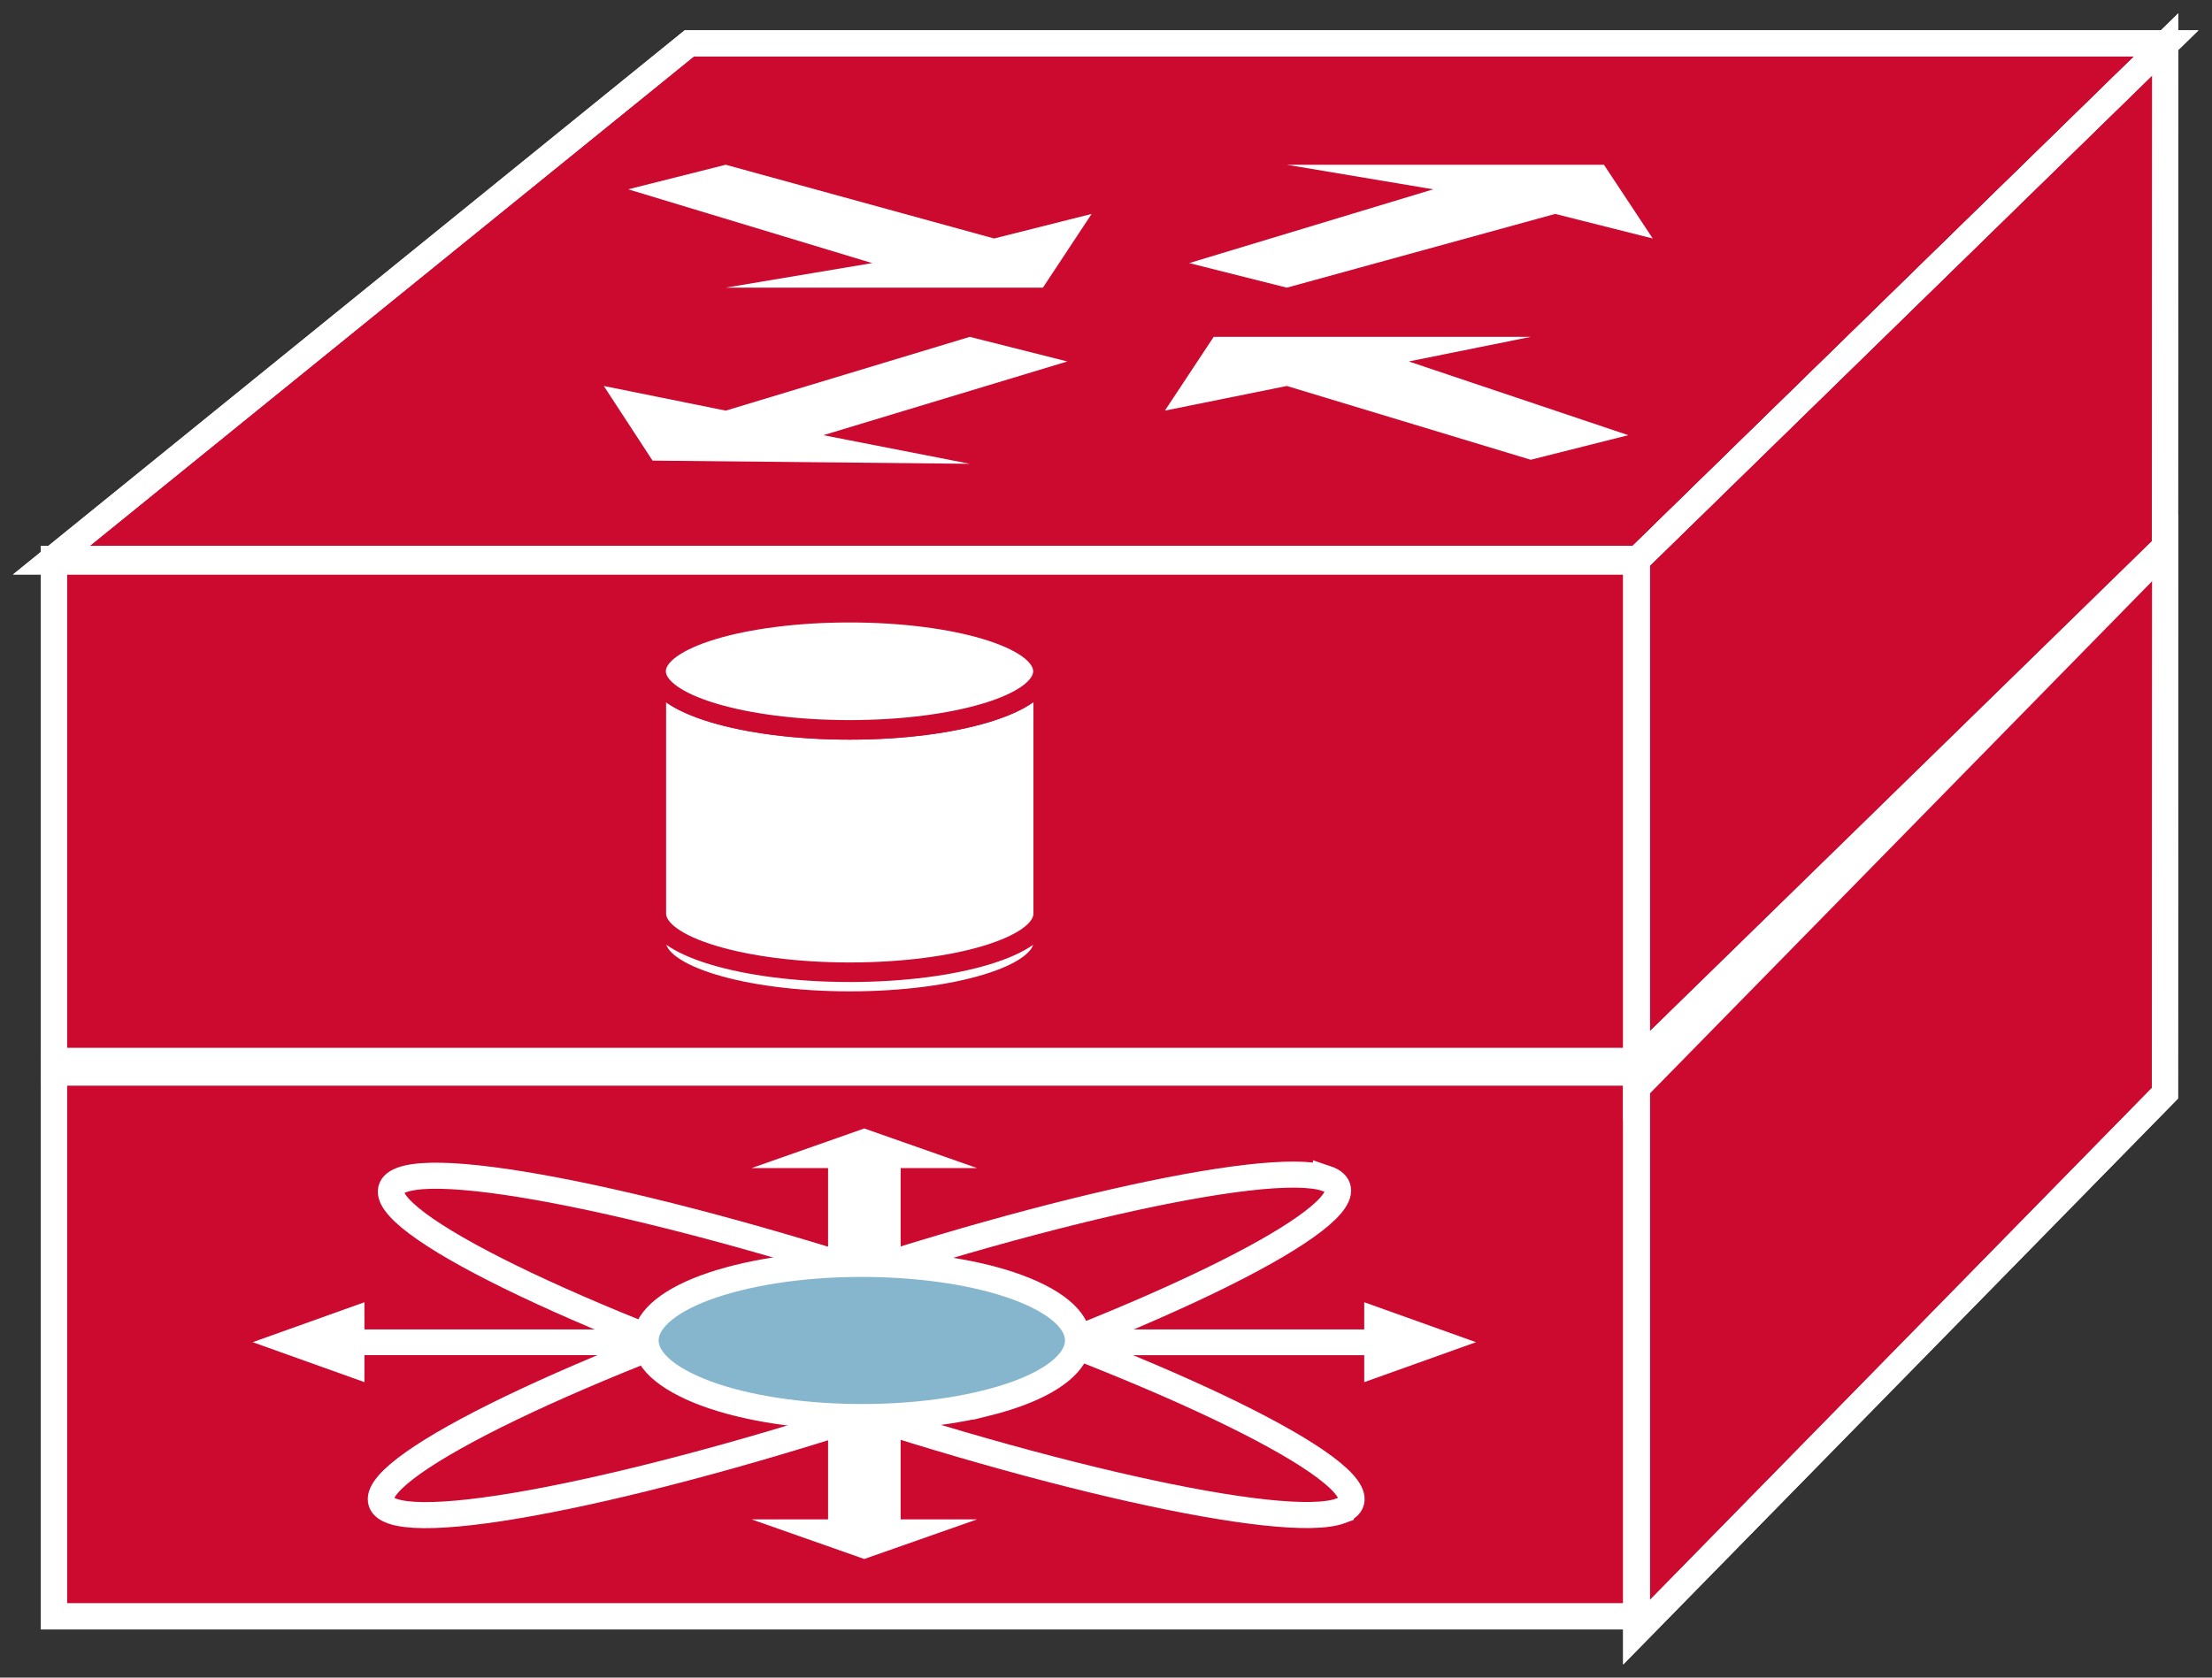<?xml version="1.0" encoding="UTF-8" standalone="no"?>
<svg
   xmlns:dc="http://purl.org/dc/elements/1.1/"
   xmlns:cc="http://creativecommons.org/ns#"
   xmlns:rdf="http://www.w3.org/1999/02/22-rdf-syntax-ns#"
   xmlns:svg="http://www.w3.org/2000/svg"
   xmlns="http://www.w3.org/2000/svg"
   viewBox="0 0 45.24 34.32"
   height="34.32"
   width="45.24"
   xml:space="preserve"
   id="svg2"
   version="1.1"><rect x="0" y="0" width="45.24" height="34.32" fill="#333333" stroke="none"/><defs
     id="defs6" /><g
     transform="matrix(1.333,0,0,-1.333,0,34.32)"
     id="g10"><g
       transform="scale(0.1)"
       id="g12"><path
         id="path14"
         style="fill:#CC092F;fill-opacity:1;fill-rule:nonzero;stroke:none"
         d="m 8.277,92.844 h 242.891 v 78.856 H 8.277 Z" /><path
         id="path16"
         style="fill:#CC092F;fill-opacity:1;fill-rule:nonzero;stroke:none"
         d="m 7.645,171.301 98.113,79.512 h 226.64 L 250.941,171.301 H 7.645" /><path
         id="path18"
         style="fill:#CC092F;fill-opacity:1;fill-rule:nonzero;stroke:none"
         d="m 251.039,90.363 81.133,82.778 0.051,77.539 -81.184,-79.262 V 90.363" /><path
         id="path20"
         style="fill:#CC092F;fill-opacity:1;fill-rule:nonzero;stroke:none"
         d="m 8.277,9.395 h 242.891 v 85.234 H 8.277 Z" /><path
         id="path22"
         style="fill:#CC092F;fill-opacity:1;fill-rule:nonzero;stroke:none"
         d="m 251.039,6.906 81.133,82.781 0.051,83.925 -81.184,-79.265 V 6.906" /><path
         id="path24"
         style="fill:#CC092F;fill-opacity:1;fill-rule:nonzero;stroke:none"
         d="m 8.277,92.844 h 242.891 v 78.856 H 8.277 Z" /><path
         id="path26"
         style="fill:none;stroke:#FFFFFF;stroke-width:4;stroke-linecap:butt;stroke-linejoin:miter;stroke-miterlimit:4;stroke-dasharray:none;stroke-opacity:1"
         d="M 251.168,92.844 V 171.699 H 8.277 V 92.844 Z" /><path
         id="path28"
         style="fill:#CC092F;fill-opacity:1;fill-rule:nonzero;stroke:none"
         d="m 7.645,171.301 98.113,79.512 h 226.64 L 250.941,171.301 H 7.645" /><path
         id="path30"
         style="fill:none;stroke:#FFFFFF;stroke-width:4;stroke-linecap:butt;stroke-linejoin:miter;stroke-miterlimit:4;stroke-dasharray:none;stroke-opacity:1"
         d="m 7.645,171.301 98.113,79.512 h 226.64 l -81.457,-79.512 z" /><path
         id="path32"
         style="fill:#CC092F;fill-opacity:1;fill-rule:nonzero;stroke:none"
         d="m 251.039,90.363 81.133,82.778 0.051,77.539 -81.184,-79.262 V 90.363" /><path
         id="path34"
         style="fill:none;stroke:#FFFFFF;stroke-width:4;stroke-linecap:butt;stroke-linejoin:miter;stroke-miterlimit:4;stroke-dasharray:none;stroke-opacity:1"
         d="m 251.039,90.363 81.133,82.778 0.051,77.539 -81.184,-79.262 z" /><path
         id="path36"
         style="fill:#CC092F;fill-opacity:1;fill-rule:nonzero;stroke:none"
         d="m 8.277,9.395 h 242.891 v 85.234 H 8.277 Z" /><path
         id="path38"
         style="fill:none;stroke:#FFFFFF;stroke-width:4;stroke-linecap:butt;stroke-linejoin:miter;stroke-miterlimit:4;stroke-dasharray:none;stroke-opacity:1"
         d="M 251.168,9.395 V 94.629 H 8.277 V 9.395 Z" /><path
         id="path40"
         style="fill:#CC092F;fill-opacity:1;fill-rule:nonzero;stroke:none"
         d="m 251.039,6.906 81.133,82.781 0.051,83.925 -81.184,-79.265 V 6.906" /><path
         id="path42"
         style="fill:none;stroke:#FFFFFF;stroke-width:4;stroke-linecap:butt;stroke-linejoin:miter;stroke-miterlimit:4;stroke-dasharray:none;stroke-opacity:1"
         d="m 251.039,6.906 81.133,82.781 0.051,83.925 -81.184,-79.265 z" /><path
         id="path44"
         style="fill:none;stroke:#FFFFFF;stroke-width:4;stroke-linecap:butt;stroke-linejoin:miter;stroke-miterlimit:4;stroke-dasharray:none;stroke-opacity:1"
         d="M 251.168,92.844 V 171.699 H 8.277 V 92.844 Z" /><path
         id="path46"
         style="fill:none;stroke:#FFFFFF;stroke-width:4;stroke-linecap:butt;stroke-linejoin:miter;stroke-miterlimit:4;stroke-dasharray:none;stroke-opacity:1"
         d="m 7.645,171.301 98.113,79.512 h 226.64 l -81.457,-79.512 z" /><path
         id="path48"
         style="fill:none;stroke:#FFFFFF;stroke-width:4;stroke-linecap:butt;stroke-linejoin:miter;stroke-miterlimit:4;stroke-dasharray:none;stroke-opacity:1"
         d="m 251.039,90.363 81.133,82.778 0.051,77.539 -81.184,-79.262 z" /><path
         id="path50"
         style="fill:none;stroke:#FFFFFF;stroke-width:4;stroke-linecap:butt;stroke-linejoin:miter;stroke-miterlimit:4;stroke-dasharray:none;stroke-opacity:1"
         d="M 251.168,9.395 V 94.629 H 8.277 V 9.395 Z" /><path
         id="path52"
         style="fill:none;stroke:#FFFFFF;stroke-width:4;stroke-linecap:butt;stroke-linejoin:miter;stroke-miterlimit:4;stroke-dasharray:none;stroke-opacity:1"
         d="m 251.039,6.906 81.133,82.781 0.051,83.925 -81.184,-79.265 z" /><path
         id="path54"
         style="fill:#FFFFFF;fill-opacity:1;fill-rule:nonzero;stroke:none"
         d="m 182.457,217.086 14.981,-3.77 41.171,11.317 14.969,-3.77 -7.488,11.317 h -48.652 l 22.46,-3.77 -37.441,-11.324" /><path
         id="path56"
         style="fill:#FFFFFF;fill-opacity:1;fill-rule:nonzero;stroke:none"
         d="m 96.383,228.41 14.965,3.77 41.175,-11.317 14.965,3.77 -7.476,-11.317 h -48.664 l 22.465,3.77 -37.43,11.324" /><path
         id="path58"
         style="fill:#FFFFFF;fill-opacity:1;fill-rule:nonzero;stroke:none"
         d="m 249.828,190.676 -14.969,-3.77 -37.421,11.321 -18.711,-3.782 7.488,11.321 h 48.644 l -18.711,-3.774 33.68,-11.316" /><path
         id="path60"
         style="fill:#FFFFFF;fill-opacity:1;fill-rule:nonzero;stroke:none"
         d="m 163.754,201.992 -14.965,3.774 -37.441,-11.321 -18.707,3.782 7.48,-11.454 48.668,-0.488 -22.465,4.391 37.43,11.316" /><path
         id="path62"
         style="fill:#FFFFFF;fill-opacity:1;fill-rule:nonzero;stroke:none"
         d="m 130.387,103.82 c 16.386,0 29.672,4.043 29.672,9.012 0,4.973 -13.286,8.996 -29.672,8.996 -16.399,0 -29.688,-4.023 -29.688,-8.996 0,-4.969 13.289,-9.012 29.688,-9.012" /><path
         id="path64"
         style="fill:none;stroke:#CC092F;stroke-width:3;stroke-linecap:round;stroke-linejoin:round;stroke-miterlimit:4;stroke-dasharray:none;stroke-opacity:1"
         d="m 130.387,103.82 c 16.386,0 29.672,4.043 29.672,9.012 0,4.973 -13.286,8.996 -29.672,8.996 -16.399,0 -29.688,-4.023 -29.688,-8.996 0,-4.969 13.289,-9.012 29.688,-9.012 z" /><path
         id="path66"
         style="fill:#FFFFFF;fill-opacity:1;fill-rule:nonzero;stroke:none"
         d="m 160.059,154.445 c 0,-4.968 -13.286,-8.996 -29.672,-8.996 -16.399,0 -29.688,4.028 -29.688,8.996 v -37.207 c 0,-4.961 13.289,-8.984 29.688,-8.984 16.386,0 29.672,4.023 29.672,8.984 v 37.207" /><path
         id="path68"
         style="fill:none;stroke:#CC092F;stroke-width:3;stroke-linecap:round;stroke-linejoin:round;stroke-miterlimit:4;stroke-dasharray:none;stroke-opacity:1"
         d="m 160.059,154.445 c 0,-4.968 -13.286,-8.996 -29.672,-8.996 -16.399,0 -29.688,4.028 -29.688,8.996 v -37.207 c 0,-4.961 13.289,-8.984 29.688,-8.984 16.386,0 29.672,4.023 29.672,8.984 z" /><path
         id="path70"
         style="fill:#FFFFFF;fill-opacity:1;fill-rule:nonzero;stroke:none"
         d="m 130.344,145.449 c 16.39,0 29.676,4.028 29.676,8.996 0,4.969 -13.286,8.989 -29.676,8.989 -16.395,0 -29.684,-4.02 -29.684,-8.989 0,-4.968 13.289,-8.996 29.684,-8.996" /><path
         id="path72"
         style="fill:none;stroke:#CC092F;stroke-width:3;stroke-linecap:round;stroke-linejoin:round;stroke-miterlimit:4;stroke-dasharray:none;stroke-opacity:1"
         d="m 130.344,145.449 c 16.39,0 29.676,4.028 29.676,8.996 0,4.969 -13.286,8.989 -29.676,8.989 -16.395,0 -29.684,-4.02 -29.684,-8.989 0,-4.968 13.289,-8.996 29.684,-8.996 z" /><path
         id="path74"
         style="fill:none;stroke:#FFFFFF;stroke-width:4;stroke-linecap:round;stroke-linejoin:round;stroke-miterlimit:4;stroke-dasharray:none;stroke-opacity:1"
         d="M 8.277,93.273 H 251.168" /><path
         id="path76"
         style="fill:#FFFFFF;fill-opacity:1;fill-rule:nonzero;stroke:none"
         d="M 101.355,53.438 H 55.918 v 4.172 L 38.77,51.477 55.918,45.344 v 4.141 h 45.437 v 3.953" /><path
         id="path78"
         style="fill:#FFFFFF;fill-opacity:1;fill-rule:nonzero;stroke:none"
         d="M 127.051,40.391 V 24.285 h -11.742 l 17.296,-6.082 17.313,6.082 h -11.73 v 16.105 h -11.137" /><path
         id="path80"
         style="fill:#FFFFFF;fill-opacity:1;fill-rule:nonzero;stroke:none"
         d="m 127.051,62.09 v 16.105 h -11.742 l 17.296,6.082 17.313,-6.082 h -11.73 V 62.09 h -11.137" /><path
         id="path82"
         style="fill:#FFFFFF;fill-opacity:1;fill-rule:nonzero;stroke:none"
         d="m 163.871,49.484 h 45.442 v -4.141 l 17.148,6.133 -17.148,6.133 v -4.172 h -45.442 v -3.953" /><path
         id="path84"
         style="fill:none;stroke:#FFFFFF;stroke-width:4;stroke-linecap:butt;stroke-linejoin:miter;stroke-miterlimit:4;stroke-dasharray:none;stroke-opacity:1"
         d="m 205.719,25.605 c -8.516,-3.195 -47.715,5.586 -87.5,19.598 -39.797,14.016 -65.133,27.973 -56.598,31.164 8.527,3.195 47.719,-5.578 87.512,-19.609 39.789,-14.016 65.121,-27.957 56.586,-31.152 z" /><path
         id="path86"
         style="fill:none;stroke:#FFFFFF;stroke-width:4;stroke-linecap:butt;stroke-linejoin:miter;stroke-miterlimit:4;stroke-dasharray:none;stroke-opacity:1"
         d="M 203.453,76.613 C 212.457,73.586 187.699,59.68 148.168,45.586 108.621,31.477 69.277,22.492 60.273,25.52 c -9.004,3.035 15.742,16.914 55.29,31.023 39.535,14.113 78.886,23.086 87.89,20.07 z" /><path
         id="path88"
         style="fill:#86b6cd;fill-opacity:1;fill-rule:nonzero;stroke:none"
         d="m 151.25,42.109 c 15.016,3.719 18.652,11.055 8.145,16.379 -10.508,5.312 -31.18,6.601 -46.196,2.879 -15.011,-3.719 -18.652,-11.043 -8.136,-16.355 10.5,-5.332 31.175,-6.621 46.187,-2.902" /><path
         id="path90"
         style="fill:none;stroke:#FFFFFF;stroke-width:4;stroke-linecap:butt;stroke-linejoin:miter;stroke-miterlimit:4;stroke-dasharray:none;stroke-opacity:1"
         d="m 151.25,42.109 c 15.016,3.719 18.652,11.055 8.145,16.379 -10.508,5.312 -31.18,6.601 -46.196,2.879 -15.011,-3.719 -18.652,-11.043 -8.136,-16.355 10.5,-5.332 31.175,-6.621 46.187,-2.902 z" /></g></g></svg>
